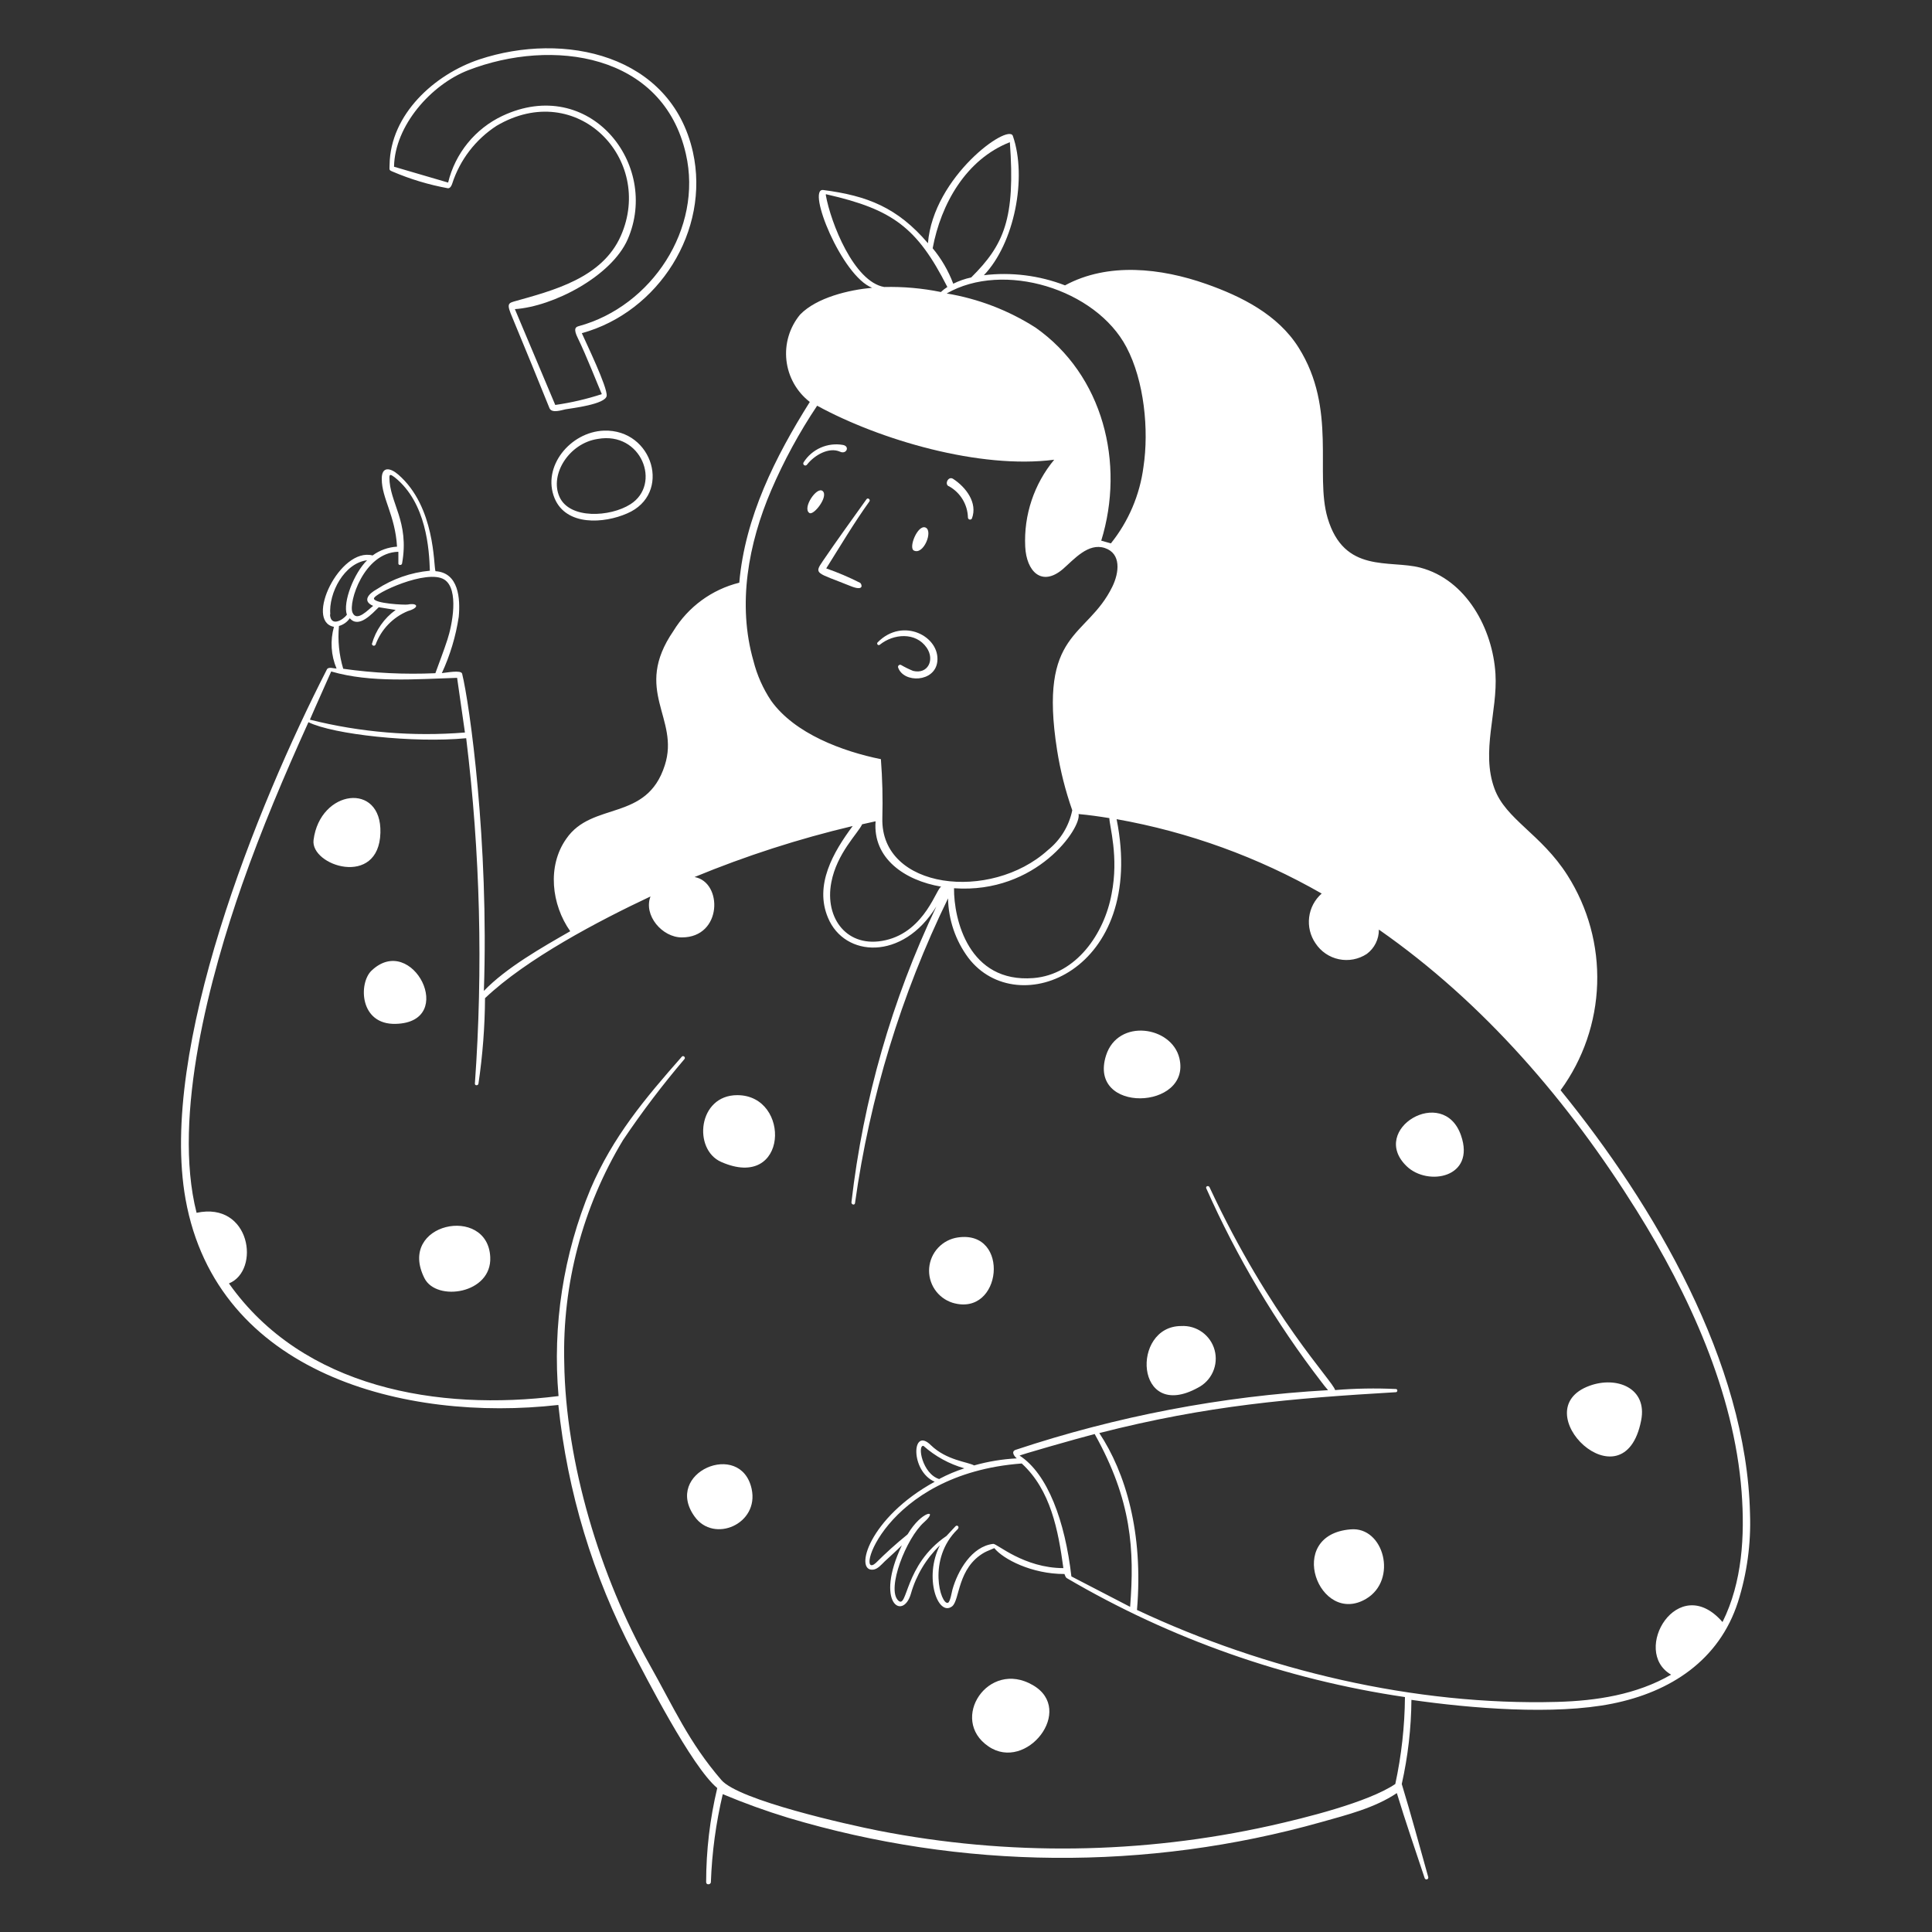 <svg width="200" height="200" viewBox="0 0 200 200" fill="none" xmlns="http://www.w3.org/2000/svg">
<rect x="0" y="0" width="200" height="200" fill="#333333" stroke="none"/>
<path d="M62.51 44.58C59.04 44.71 56.07 48.31 57.41 51.58C58.62 54.48 62.53 54.2 64.92 53.15C69.6 51.15 67.61 44.4 62.51 44.58ZM65.26 52.2C63.17 53.53 58.97 53.77 57.92 51.44C56.87 49.11 58.92 45.88 61.87 45.44C66.4 44.62 68.52 50.13 65.26 52.2ZM83.54 48.1C84.32 47.1 85.83 46.25 86.96 46.76C87.62 47.07 88.01 46.2 87.26 46.06C86.48 45.923 85.677 46.021 84.952 46.342C84.227 46.662 83.614 47.19 83.19 47.86C83.175 47.883 83.164 47.909 83.158 47.936C83.152 47.963 83.152 47.991 83.157 48.019C83.162 48.046 83.172 48.072 83.188 48.096C83.203 48.119 83.222 48.139 83.245 48.155C83.268 48.17 83.294 48.182 83.322 48.187C83.349 48.193 83.377 48.194 83.404 48.188C83.432 48.183 83.458 48.173 83.481 48.158C83.505 48.142 83.525 48.123 83.54 48.1ZM40.63 17.76C42.476 18.551 44.405 19.132 46.38 19.49C46.62 19.49 46.75 19.2 46.81 19.02C47.607 16.55 49.232 14.43 51.41 13.02C59.74 8.12 67.76 16.49 64.27 24.41C62.33 28.8 57.27 30.07 53.14 31.23C52.4 31.44 52.57 31.76 53.29 33.48C54.504 36.4 55.7 39.323 56.88 42.25C57.12 42.82 58.14 42.45 58.55 42.37C59.19 42.26 62.69 41.85 62.8 40.98C62.91 40.11 60.66 35.47 60.23 34.49C68.17 32.31 73.54 23.89 71.73 15.74C69.46 5.63 58.39 3.24 49.62 6.15C45 7.69 40.4 11.82 40.33 17.06C40.33 17.59 40.23 17.59 40.63 17.76ZM48.47 7.27C57.16 3.91 68.63 5.52 71 15.93C72.78 23.66 67.45 31.71 59.92 33.76C59.62 33.84 59.3 33.98 59.83 35.03C60.67 36.74 62 40.13 62.3 40.8C60.73 41.313 59.117 41.688 57.48 41.92L53.3 32C57.24 31.74 63.3 28.61 64.98 24.77C68.36 17 61 7.76 52 12C50.61 12.658 49.384 13.62 48.413 14.814C47.443 16.008 46.751 17.404 46.39 18.9L40.79 17.26C40.86 13 44.64 8.75 48.47 7.27ZM85.17 50.84C84.57 50.29 83 52.63 83.8 53.11C84.25 53.37 85.78 51.4 85.17 50.84ZM98.26 50.35C98.834 50.674 99.314 51.14 99.654 51.705C99.994 52.269 100.182 52.911 100.2 53.57C100.201 53.618 100.217 53.665 100.246 53.703C100.276 53.741 100.317 53.769 100.363 53.781C100.41 53.794 100.459 53.791 100.504 53.772C100.549 53.754 100.586 53.721 100.61 53.68C101.23 52.05 99.99 50.44 98.68 49.58C98.15 49.22 97.72 50.19 98.26 50.35ZM91.08 66.74C92.49 65.6 94.79 65.4 95.93 67.05C96.79 68.3 96.06 69.83 94.52 69.45C94.086 69.273 93.665 69.066 93.26 68.83C93.223 68.816 93.182 68.812 93.143 68.82C93.103 68.827 93.067 68.845 93.037 68.872C93.007 68.899 92.985 68.933 92.973 68.972C92.962 69.01 92.961 69.051 92.97 69.09C93.52 70.74 96.78 70.66 97.03 68.49C97.33 65.9 93.48 63.84 90.86 66.49C90.827 66.519 90.807 66.56 90.804 66.604C90.802 66.648 90.816 66.692 90.845 66.725C90.875 66.758 90.916 66.778 90.96 66.781C91.004 66.784 91.047 66.769 91.08 66.74ZM94.62 57C95.62 57.46 96.62 54.95 95.81 54.61C95 54.27 94 56.74 94.62 57ZM88.05 60.67C89.46 61.24 89.24 60.51 89.05 60.34C87.912 59.762 86.736 59.261 85.53 58.84C87 56.51 88.39 54.15 90 51.91C90.14 51.72 89.84 51.48 89.7 51.68C88.18 53.81 86.64 55.93 85.17 58.09C84.23 59.46 84.53 59.25 88.05 60.67ZM124 143.66C124.693 143.309 125.244 142.73 125.56 142.021C125.877 141.312 125.939 140.516 125.738 139.766C125.536 139.016 125.082 138.358 124.452 137.904C123.823 137.449 123.056 137.225 122.28 137.27C117.05 137.27 117.48 147.24 124 143.66ZM145.62 120.73C147.8 122.83 152.78 121.93 151.24 117.53C149.41 112.28 141.66 116.92 145.62 120.73ZM139.81 158.32C132.95 158.88 136.56 168.39 141.42 165.51C144.73 163.54 143.25 158 139.81 158.32ZM122.09 109.55C121.3 106.22 115.74 105.39 114.5 109.25C112.56 115.34 123.36 114.92 122.09 109.55ZM164.56 143.45C157.61 145.97 168.1 156.18 169.89 147.05C170.56 143.69 167.37 142.43 164.56 143.45ZM99.16 128.1C98.381 128.212 97.663 128.586 97.123 129.159C96.583 129.732 96.254 130.472 96.189 131.257C96.124 132.042 96.327 132.825 96.765 133.48C97.203 134.134 97.85 134.621 98.6 134.86C103.75 136.4 104.62 127.3 99.16 128.1Z" fill="white"/>
<path d="M181.16 156.7C180.81 141.06 171.26 124.79 161.55 112.86C163.89 109.654 165.21 105.818 165.338 101.851C165.467 97.884 164.397 93.97 162.27 90.62C159.54 86.32 155.86 84.83 154.7 81.62C153.3 77.8 155.05 73.62 154.81 69.76C154.53 65.12 151.81 60.01 147.02 58.76C143.84 57.93 139.14 59.41 137.43 53.61C136.09 49.06 138.43 42.33 134.43 35.98C132.29 32.57 128.52 30.68 124.85 29.39C120.21 27.76 114.72 27.12 110.25 29.54C107.578 28.51 104.694 28.149 101.85 28.49C105 25.21 106.35 18.39 104.85 14.07C104.39 12.73 96.62 18.26 96.06 25.18C92.91 21.49 89.8 20.26 85.22 19.67C83.46 19.44 87.13 28.58 90.28 29.79C87.88 30.01 84.56 30.79 82.83 32.56C82.288 33.214 81.882 33.97 81.638 34.784C81.394 35.598 81.317 36.452 81.41 37.297C81.503 38.141 81.766 38.959 82.181 39.699C82.597 40.44 83.158 41.09 83.83 41.61C80.26 47.29 77.12 53.54 76.53 60.32C73.688 61.026 71.239 62.822 69.71 65.32C65.46 71.52 70.4 74.32 68.82 79.22C66.95 85.11 61.3 82.92 58.62 86.83C56.62 89.66 57.09 93.65 59.03 96.4C56.1 98.08 52.41 100.17 50.09 102.58C50.62 87.17 48.62 72.92 47.84 69.74C47.73 69.32 46.16 69.65 45.74 69.68C46.596 67.829 47.185 65.866 47.49 63.85C47.66 61.97 47.49 59.28 45.08 59.13C44.87 58.54 45.08 52.47 41.23 49.13C40.39 48.4 39.5 48.26 39.52 49.59C39.52 51.59 40.91 53.34 41.1 56.59C40.187 56.642 39.308 56.959 38.57 57.5C35.18 56.62 31.51 64.32 34.57 64.89C34.167 66.319 34.262 67.842 34.84 69.21C34.57 69.21 33.99 68.99 33.84 69.3C26.61 83.4 16.42 108.63 19.21 124.15C22.46 142.22 41.91 147.24 57.8 145.44C58.735 154.43 61.376 163.159 65.58 171.16C66.76 173.38 71.58 182.88 74.25 185.1C73.488 188.29 73.102 191.559 73.1 194.84C73.1 195.16 73.58 195.11 73.59 194.84C73.7 191.77 74.112 188.719 74.82 185.73C77.028 186.656 79.281 187.471 81.57 188.17C99.561 193.554 118.713 193.71 136.79 188.62C139.44 187.87 142.29 187.17 144.6 185.62C145.51 188.62 146.51 191.49 147.48 194.42C147.487 194.444 147.499 194.467 147.515 194.486C147.531 194.506 147.551 194.522 147.573 194.534C147.595 194.547 147.62 194.554 147.645 194.557C147.67 194.559 147.696 194.557 147.72 194.55C147.744 194.543 147.767 194.531 147.787 194.515C147.806 194.499 147.823 194.479 147.835 194.457C147.847 194.434 147.854 194.41 147.857 194.385C147.86 194.36 147.857 194.334 147.85 194.31C146.95 191.09 146.08 187.87 145.11 184.68C145.752 181.82 146.087 178.9 146.11 175.97C152.23 176.85 160.89 177.57 166.91 176.36C172.93 175.15 177.96 171.88 179.91 165.85C180.849 162.894 181.272 159.799 181.16 156.7ZM116.61 35.94C118.45 39.42 118.95 44.51 118.37 48.34C117.992 51.235 116.827 53.971 115 56.25L114 55.97C116.47 47.97 114.21 38.82 107.18 33.9C104.388 32.12 101.266 30.923 98 30.38C103.87 27 113.43 29.9 116.61 35.94ZM104.54 14.72C105.12 22.64 103.94 25.34 100.54 28.72C99.896 28.859 99.271 29.077 98.68 29.37C98.178 28.037 97.458 26.797 96.55 25.7C97.4 21.12 100 16.5 104.54 14.72ZM85.49 20.21C85.49 20.07 85.49 20.1 85.61 20.13C92.4 21.68 94.94 23.54 98.07 29.71C97.83 29.86 97.606 30.035 97.4 30.23C95.469 29.837 93.5 29.662 91.53 29.71C88.39 29.16 86 23.06 85.49 20.21ZM84.59 42C91.09 45.55 101.45 48.59 109.13 47.59C107.043 50.111 105.972 53.321 106.13 56.59C106.25 59.13 107.82 60.79 110.03 58.91C111.18 57.91 112.65 56.16 114.37 56.73C116.09 57.3 115.86 59.27 115.15 60.73C112.52 66.12 107.47 65.22 109.43 77.66C109.764 79.776 110.29 81.858 111 83.88C110.667 85.505 109.775 86.963 108.48 88C102.55 93.38 91.15 92.09 91.34 84.7C91.396 82.662 91.346 80.622 91.19 78.59C87.26 77.79 82.27 75.97 79.82 72.53C78.983 71.277 78.368 69.891 78 68.43C76.31 62.55 77.47 56.27 79.84 50.74C81.153 47.688 82.743 44.762 84.59 42ZM111.65 84.27C112.75 84.37 113.8 84.52 114.84 84.69C114.84 85.49 115.84 88.69 115.07 92.55C114.32 96.64 111.42 100.89 106.98 101.25C100.28 101.78 98.73 95.17 98.76 91.95C107.33 92.56 112 85.65 111.65 84.27ZM97.45 91.79C96.98 91.79 95.83 96.39 91.67 97.33C87.73 98.23 85.33 95.08 86.06 91.33C86.63 88.33 88.82 86.26 89.25 85.33L90.64 85.02C90.34 88.84 93.61 91.14 97.45 91.79ZM46 60C47.56 61 46.79 64.78 46.32 66.2C45.94 67.37 45.49 68.53 45.07 69.69C41.883 69.832 38.689 69.678 35.53 69.23C35.099 67.795 34.95 66.291 35.09 64.8C35.546 64.674 35.943 64.391 36.21 64C37.14 65.09 38.51 63.53 39.21 62.86L40.96 63.14C39.764 64 38.897 65.241 38.5 66.66C38.504 66.704 38.522 66.745 38.551 66.778C38.581 66.811 38.62 66.833 38.663 66.841C38.706 66.849 38.751 66.842 38.791 66.822C38.83 66.802 38.861 66.769 38.88 66.73C39.167 65.952 39.612 65.242 40.187 64.645C40.761 64.048 41.454 63.576 42.22 63.26C43.5 62.89 43.22 62.38 42.22 62.58C41.91 62.64 38.77 62.48 38.71 61.97C38.65 61.46 44.21 58.86 46 60ZM41.24 57.14V58.34C41.24 58.53 41.58 58.54 41.62 58.34C42.41 53.97 40.31 52.05 40.31 49.42C40.31 48.93 40.64 49.28 40.87 49.42C44.15 52.05 44.43 56.88 44.5 59.08C42.538 59.262 40.65 59.921 39 61C38.16 61.46 37.47 62.22 38.63 62.72C38.15 63.07 36.93 64.45 36.49 63.41C36.05 62.37 37.66 57.22 41.21 57.12L41.24 57.14ZM34.19 63.63C34 61.37 35.65 58.28 38 58C36.66 59.31 35.46 62.32 35.91 63.64C35.5 64.19 34.24 64.93 34.16 63.61L34.19 63.63ZM34.32 69.52C38.37 70.7 43.12 70.3 47.32 70.17L48.13 75.83C42.743 76.266 37.322 75.817 32.08 74.5C32.8 72.82 33.56 71.18 34.29 69.5L34.32 69.52ZM178.32 167.92C173.72 162.61 168.79 170.92 172.99 173.36C169.42 175.43 165.25 176.07 161.18 176.18C146.46 176.58 130.99 172.91 117.7 166.66C118.38 158.66 116.51 152.44 113.8 148.35C125.03 145.48 133.68 144.76 144.5 144.12C144.68 144.12 144.72 143.8 144.5 143.79C142.403 143.691 140.302 143.728 138.21 143.9C138.02 143.01 131.49 136.38 125.21 122.9C125.11 122.69 124.78 122.79 124.87 123.01C128.037 130.151 132.045 136.889 136.81 143.08C137.02 143.36 137.24 143.64 137.48 143.91C126.471 144.53 115.593 146.609 105.13 150.09C104.65 150.26 104.98 150.75 105.26 150.97C103.764 151.047 102.281 151.292 100.84 151.7C100.18 151.33 97.99 151.18 96.37 149.61C94.37 147.61 94.21 152.29 96.76 153.39C89.94 157.12 88.4 162.7 90.38 162.49C90.86 162.44 91.24 161.97 91.58 161.64C92.17 161.09 92.78 160.55 93.36 159.97C90.51 165.97 93.49 167.81 94.3 164.97C94.843 163.068 95.878 161.343 97.3 159.97C95.6 163.29 97.1 167.4 98.56 166.29C99.38 165.65 99.08 162.29 101.93 160.7C102.25 160.53 102.59 160.42 102.93 160.26C103.84 161.4 106.82 162.95 110.19 162.94C110.29 163.17 110.3 163.28 110.44 163.37C121.207 169.684 133.091 173.864 145.44 175.68C145.415 178.706 145.08 181.722 144.44 184.68C141.59 186.6 135 188.21 131.53 188.99C118.181 191.961 104.361 192.138 90.94 189.51C87.85 188.9 76.49 186.37 74.68 184.27C71.29 180.34 69.77 176.8 67.22 172.27C62.13 163.22 58.55 151.42 58.41 141.03C58.205 132.94 60.314 124.961 64.49 118.03C66.451 115.116 68.575 112.315 70.85 109.64C71.01 109.46 70.73 109.21 70.58 109.39C66.75 113.74 63.44 117.68 61.14 123.06C58.318 129.84 57.178 137.203 57.82 144.52C45.41 146.09 31.38 143.73 23.7 132.86C26.99 131.52 25.94 124.35 20.35 125.55C17.8 115.55 21.81 100.84 25.07 91.55C27.07 85.84 29.43 80.28 31.93 74.76C34.48 76.03 42.86 76.94 48.26 76.42C49.712 88.283 50.013 100.259 49.16 112.18C49.16 112.4 49.49 112.4 49.53 112.18C49.963 109.249 50.191 106.292 50.21 103.33C54.52 99.24 61.96 95.33 67.34 92.8C66.59 94.75 68.55 97.05 70.59 97.04C74.79 97.04 74.83 91.31 71.9 90.79C77.208 88.598 82.682 86.832 88.27 85.51C86.27 88.2 84.27 91.62 85.72 95.02C87.42 99.1 93.44 99.51 96.93 93.84C92.332 103.495 89.362 113.845 88.14 124.47C88.14 124.71 88.47 124.79 88.51 124.55C90.04 113.592 93.29 102.944 98.14 93C98.182 95.218 98.916 97.369 100.24 99.15C105.35 105.87 118.74 100.48 115.59 84.8C123.057 86.126 130.239 88.731 136.82 92.5C136.102 93.131 135.64 94.004 135.523 94.953C135.405 95.902 135.639 96.862 136.18 97.65C136.456 98.071 136.813 98.434 137.229 98.717C137.645 99.001 138.114 99.199 138.607 99.301C139.1 99.403 139.609 99.407 140.103 99.313C140.598 99.218 141.069 99.027 141.49 98.75C141.883 98.459 142.201 98.078 142.418 97.64C142.636 97.202 142.746 96.719 142.74 96.23C153.64 103.83 162.43 114.11 169.43 125.32C174.8 133.92 179.51 144.09 180.29 154.44C180.63 159 180.36 163.79 178.32 167.9V167.92ZM98.91 158L97.98 159C93.57 162 93.98 166.63 92.98 165.68C91.75 164.48 93.81 159.22 95.66 157.58C97.24 156.18 95.41 156.38 93.97 158.81L93.89 158.89C92.771 159.797 91.7 160.762 90.68 161.78C88.44 163.84 91.4 152.57 105.77 151.5C108.77 154.25 109.55 158.42 110.08 162.33C106 162.33 103.19 159.78 102.82 159.82C100.59 160.08 99.15 162.6 98.6 164.54C98.53 164.78 98.37 165.84 98.13 165.92C97.38 166.18 95.95 161.4 99.13 158.31C99.37 158.07 99.1 157.81 98.91 158ZM97.25 153.12C95.46 152.58 94.94 149.54 95.6 149.68C96.817 150.762 98.263 151.555 99.83 152C98.94 152.287 98.076 152.651 97.25 153.09V153.12ZM105.53 150.7C105.25 150.7 111.53 148.91 113.32 148.45C117.16 155.32 117.45 160.45 116.99 166.34L110.91 163.19C110.25 157.49 108.47 152.57 105.53 150.67V150.7Z" fill="white"/>
<path d="M43.94 132.32C45.18 134.79 50.94 133.94 50.75 130.13C50.49 124.67 41.05 126.59 43.94 132.32ZM39.38 86.21C39.53 80.9 33.13 81.72 32.46 86.95C32.11 89.63 39.22 91.93 39.38 86.21ZM38.45 100.49C37.11 101.78 37.21 106.09 40.96 105.99C47.43 105.83 42.67 96.44 38.45 100.49ZM71.91 157C73.91 159.79 78.6 157.76 77.81 154.13C76.69 149 68.61 152.44 71.91 157ZM76.32 113.37C72.25 113.37 71.71 118.98 74.65 120.28C81.62 123.36 81.93 113.37 76.32 113.37ZM102.33 180.79C106.25 183.47 111.33 177 106.93 174.45C102.3 171.74 98.21 178 102.33 180.79Z" fill="white"/>
</svg>

